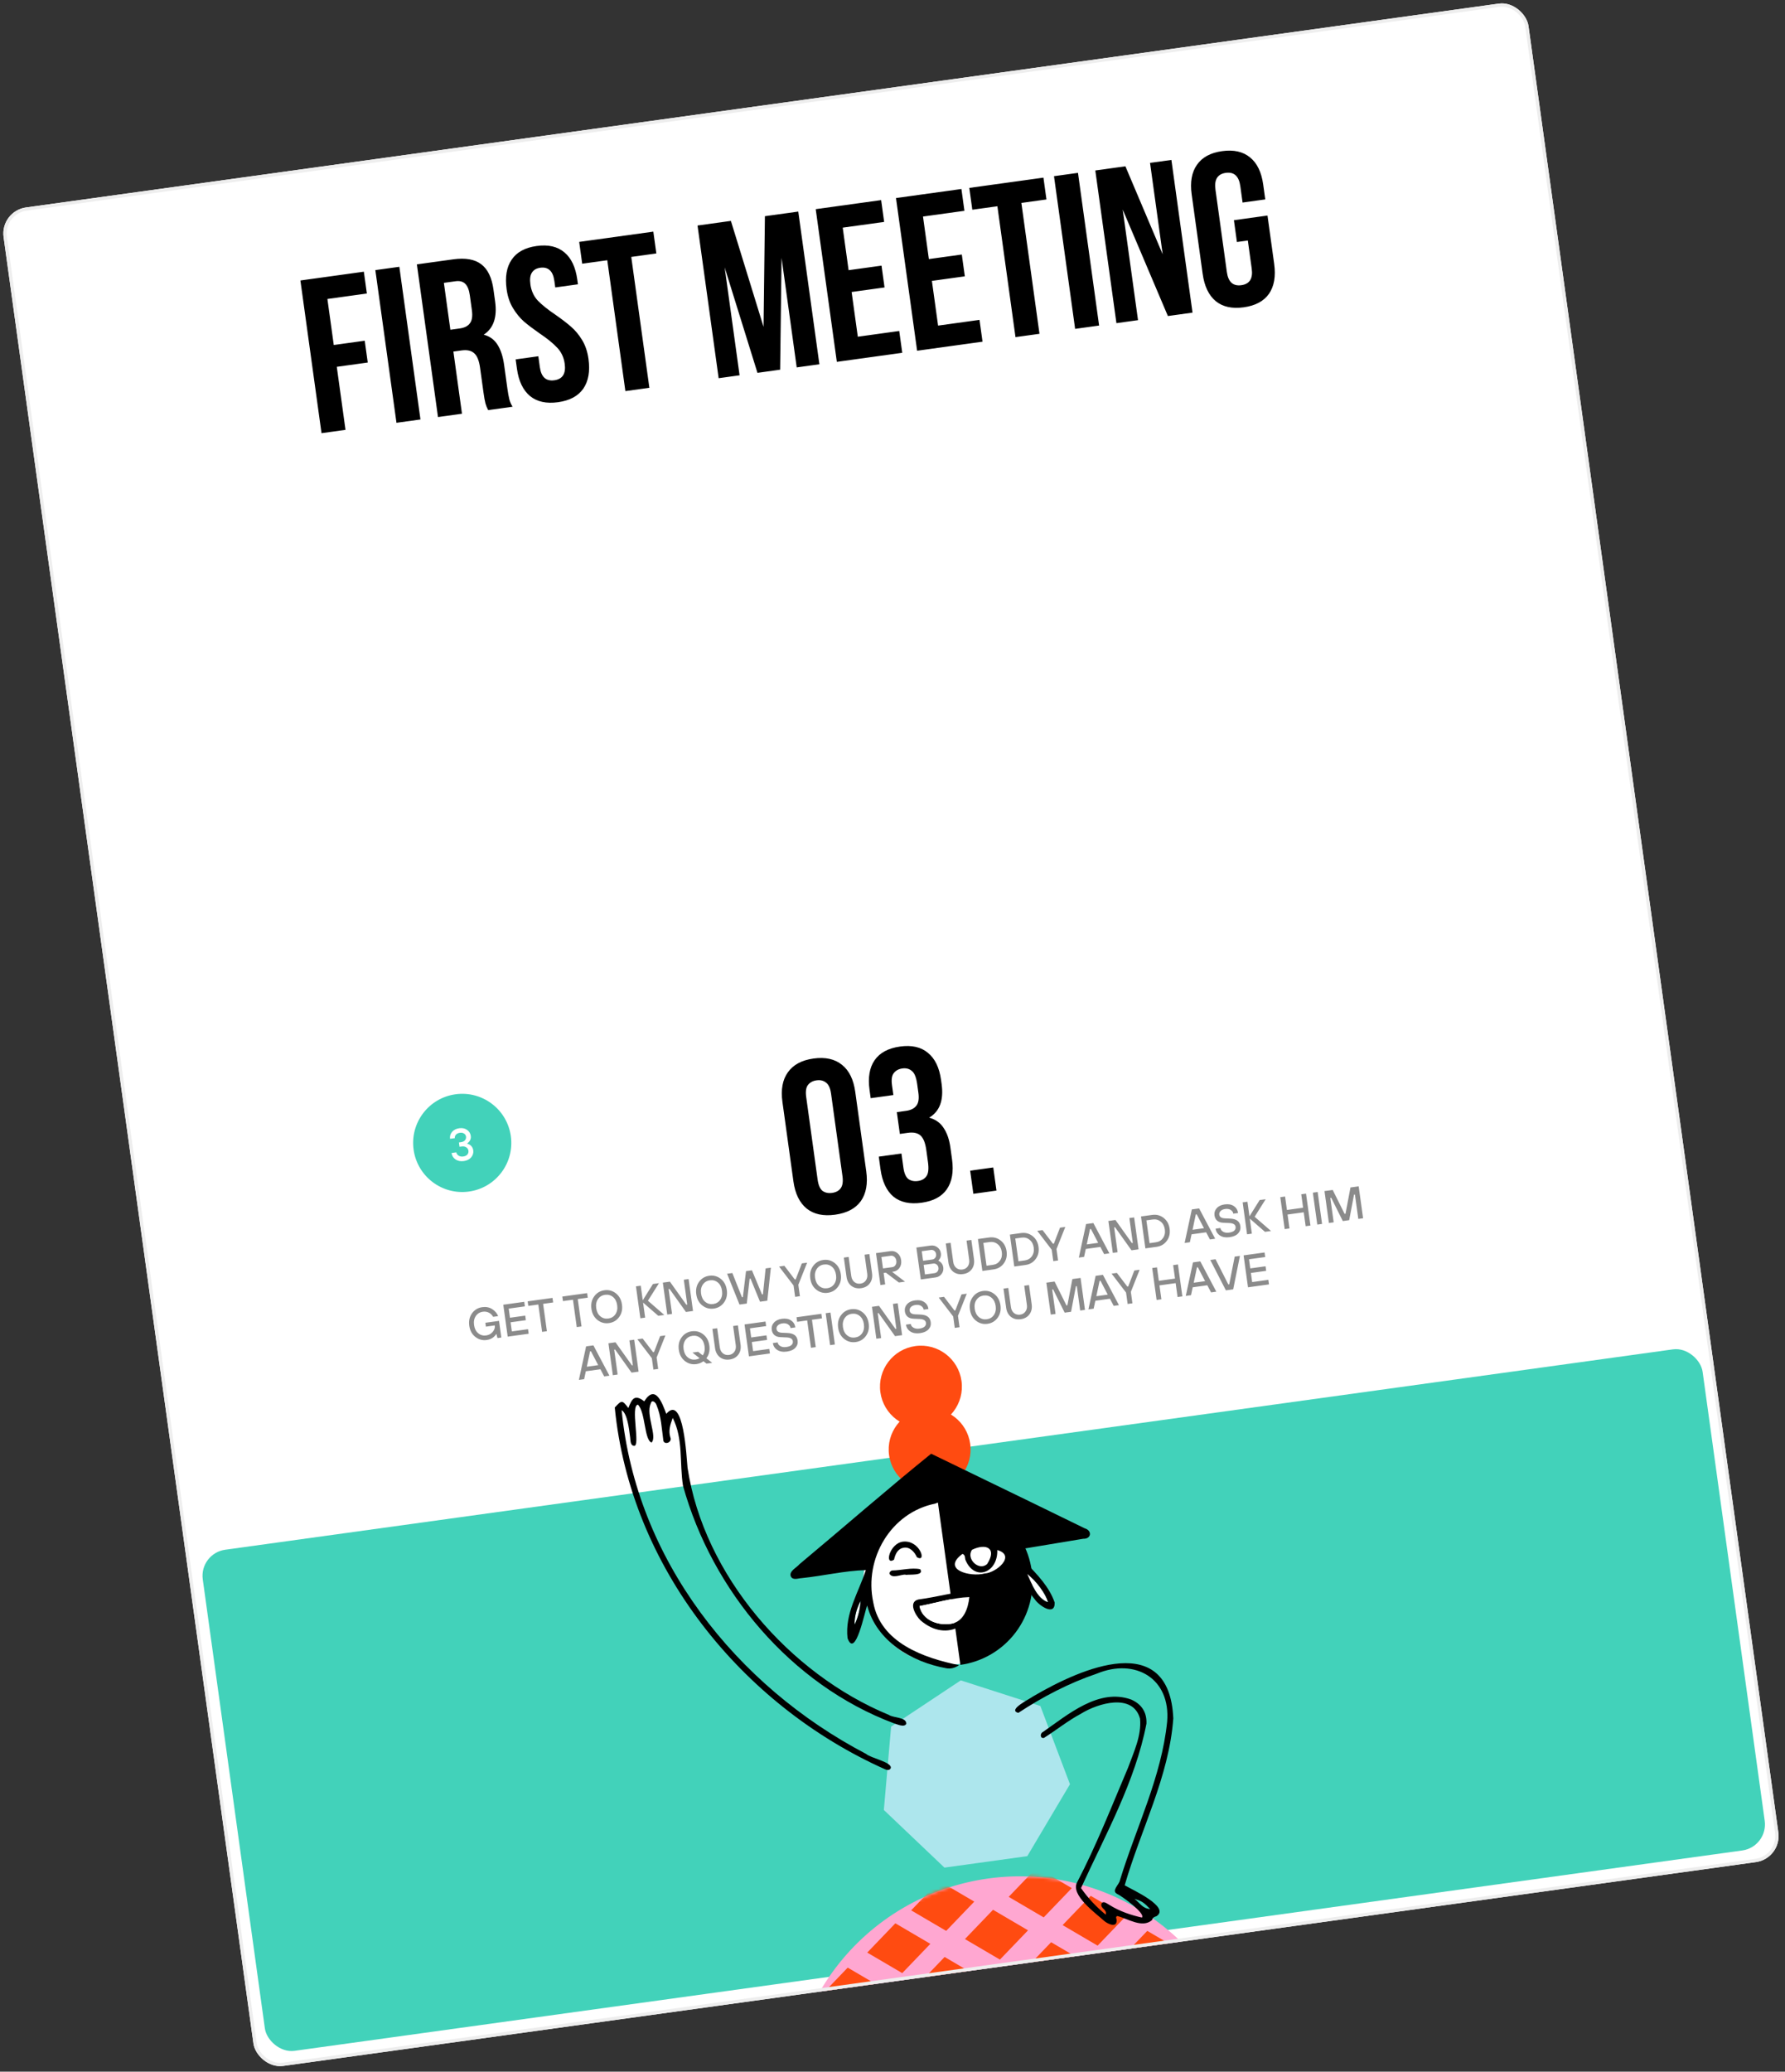 <svg width="543" height="630" viewBox="0 0 543 630" fill="none" xmlns="http://www.w3.org/2000/svg">
<rect x="0" y="0" width="543" height="630" fill="#333333" stroke="none"/>
<g clip-path="url(#clip0_479_1724)">
<rect y="64.18" width="468.294" height="570.55" rx="8" transform="rotate(-7.877 0 64.18)" fill="white"/>
<path d="M110.951 103.612L111.869 110.245L102.45 111.548L105.102 130.718L97.806 131.728L91.382 85.295L110.684 82.625L111.602 89.258L99.596 90.919L101.532 104.915L110.951 103.612ZM121.48 81.131L127.904 127.563L120.607 128.573L114.183 82.141L121.48 81.131ZM148.495 124.714C148.126 123.999 147.851 123.316 147.671 122.665C147.491 122.014 147.281 120.826 147.043 119.102L146.033 111.805C145.74 109.683 145.156 108.231 144.282 107.451C143.401 106.626 142.121 106.33 140.441 106.562L137.92 106.911L140.535 125.816L133.239 126.825L126.815 80.393L137.826 78.87C141.585 78.349 144.449 78.855 146.418 80.385C148.381 81.871 149.614 84.427 150.116 88.053L150.62 91.701C151.281 96.477 150.124 99.837 147.148 101.781C148.97 102.25 150.374 103.273 151.358 104.849C152.336 106.381 153.002 108.43 153.357 110.995L154.348 118.159C154.532 119.485 154.726 120.562 154.931 121.39C155.129 122.174 155.461 122.94 155.925 123.687L148.495 124.714ZM137.002 100.278L139.854 99.883C141.314 99.681 142.345 99.156 142.949 98.306C143.596 97.45 143.798 96.138 143.553 94.369L142.92 89.792C142.687 88.112 142.21 86.939 141.487 86.272C140.808 85.6 139.827 85.353 138.545 85.53L135.029 86.017L137.002 100.278ZM154.116 87.973C153.596 84.214 154.105 81.214 155.643 78.973C157.174 76.688 159.709 75.301 163.247 74.811C166.784 74.322 169.601 74.969 171.695 76.752C173.783 78.491 175.088 81.24 175.608 84.999L175.81 86.459L168.911 87.413L168.645 85.489C168.425 83.897 167.956 82.79 167.239 82.168C166.516 81.502 165.557 81.252 164.363 81.417C163.169 81.582 162.315 82.084 161.8 82.921C161.279 83.714 161.128 84.907 161.348 86.499C161.618 88.445 162.362 90.077 163.581 91.395C164.844 92.708 166.643 94.149 168.979 95.719C170.923 97.072 172.512 98.294 173.745 99.386C174.971 100.433 176.08 101.767 177.07 103.387C178.061 105.008 178.709 106.924 179.015 109.135C179.535 112.894 179.007 115.919 177.431 118.21C175.849 120.457 173.289 121.825 169.751 122.314C166.214 122.804 163.379 122.182 161.246 120.449C159.107 118.672 157.778 115.904 157.258 112.145L156.863 109.293L163.762 108.338L164.221 111.655C164.637 114.662 166.105 115.991 168.626 115.642C171.146 115.294 172.198 113.616 171.782 110.609C171.513 108.663 170.747 107.034 169.484 105.721C168.265 104.403 166.488 102.959 164.152 101.389C162.207 100.036 160.622 98.835 159.395 97.788C158.162 96.697 157.051 95.341 156.061 93.72C155.07 92.1 154.422 90.184 154.116 87.973ZM198.743 70.441L199.661 77.074L192.032 78.13L197.539 117.929L190.242 118.938L184.736 79.139L177.108 80.195L176.19 73.561L198.743 70.441ZM232.686 65.745L242.835 64.341L249.259 110.773L242.361 111.728L237.754 78.429L237.319 112.425L230.421 113.38L220.439 81.298L224.982 114.132L218.614 115.013L212.19 68.581L222.338 67.177L232.273 99.4L232.686 65.745ZM268.163 80.779L269.08 87.412L259.064 88.798L260.946 102.396L273.549 100.652L274.466 107.286L254.567 110.039L248.143 63.606L268.042 60.853L268.96 67.486L256.357 69.23L258.146 82.165L268.163 80.779ZM292.584 77.4L293.501 84.033L283.485 85.419L285.367 99.017L297.97 97.273L298.887 103.907L278.988 106.66L272.564 60.228L292.463 57.474L293.381 64.108L280.778 65.851L282.567 78.786L292.584 77.4ZM317.415 54.022L318.333 60.655L310.704 61.711L316.211 101.51L308.914 102.519L303.408 62.72L295.78 63.776L294.862 57.142L317.415 54.022ZM327.925 52.568L334.349 99L327.053 100.01L320.628 53.578L327.925 52.568ZM346.185 97.363L339.618 98.271L333.194 51.839L342.347 50.572L353.688 77.329L349.843 49.535L356.343 48.636L362.768 95.069L355.272 96.106L341.532 63.733L346.185 97.363ZM385.572 65.549L387.61 80.274C388.13 84.033 387.602 87.058 386.026 89.349C384.444 91.596 381.884 92.964 378.347 93.454C374.809 93.943 371.974 93.322 369.841 91.588C367.702 89.811 366.373 87.043 365.853 83.284L362.512 59.14C361.992 55.381 362.523 52.378 364.105 50.131C365.681 47.84 368.238 46.45 371.776 45.96C375.313 45.471 378.152 46.115 380.29 47.892C382.423 49.625 383.749 52.371 384.269 56.13L384.893 60.64L377.995 61.594L377.307 56.62C376.884 53.568 375.413 52.217 372.892 52.566C370.372 52.914 369.323 54.615 369.745 57.666L373.214 82.739C373.63 85.746 375.098 87.076 377.619 86.727C380.139 86.378 381.192 84.7 380.776 81.693L379.592 73.136L376.275 73.595L375.357 66.962L385.572 65.549Z" fill="black"/>
<path d="M248.718 358.704C248.95 360.384 249.447 361.532 250.208 362.148C251.008 362.714 251.982 362.917 253.132 362.758C254.282 362.599 255.142 362.141 255.714 361.386C256.324 360.581 256.512 359.338 256.28 357.658L252.811 332.584C252.578 330.904 252.062 329.781 251.263 329.215C250.502 328.6 249.546 328.371 248.396 328.53C247.247 328.689 246.367 329.172 245.757 329.977C245.186 330.732 245.016 331.95 245.249 333.63L248.718 358.704ZM238.017 335.104C237.496 331.345 238.05 328.339 239.676 326.086C241.296 323.789 243.897 322.393 247.479 321.897C251.061 321.402 253.943 322.039 256.126 323.81C258.303 325.537 259.651 328.28 260.171 332.039L263.512 356.184C264.032 359.943 263.482 362.971 261.862 365.268C260.236 367.521 257.632 368.895 254.05 369.391C250.468 369.886 247.588 369.271 245.412 367.544C243.229 365.773 241.877 363.008 241.357 359.249L238.017 335.104ZM279.012 329.703C278.725 327.624 278.178 326.28 277.373 325.671C276.605 325.011 275.647 324.76 274.497 324.919C273.347 325.078 272.468 325.56 271.858 326.366C271.286 327.121 271.117 328.339 271.349 330.019L271.762 333.004L264.864 333.959L264.515 331.438C263.995 327.679 264.504 324.679 266.042 322.439C267.617 320.147 270.196 318.754 273.778 318.258C277.36 317.763 280.198 318.407 282.293 320.19C284.426 321.923 285.752 324.669 286.272 328.428L286.437 329.622C287.122 334.575 285.86 337.994 282.651 339.88C284.619 340.419 286.094 341.477 287.079 343.053C288.101 344.579 288.777 346.536 289.108 348.924L289.613 352.573C290.133 356.331 289.605 359.356 288.029 361.648C286.491 363.888 283.931 365.257 280.349 365.752C276.767 366.248 273.91 365.629 271.778 363.896C269.683 362.113 268.376 359.342 267.856 355.583L267.323 351.736L274.222 350.781L274.818 355.093C275.051 356.773 275.548 357.921 276.309 358.537C277.108 359.102 278.083 359.306 279.233 359.146C280.382 358.987 281.24 358.508 281.805 357.709C282.415 356.903 282.576 355.461 282.289 353.383L281.784 349.735C281.484 347.568 280.897 346.094 280.023 345.314C279.149 344.534 277.871 344.26 276.191 344.492L273.737 344.832L272.819 338.198L275.671 337.804C277.042 337.614 278.055 337.114 278.708 336.302C279.406 335.484 279.627 334.147 279.37 332.29L279.012 329.703ZM302.153 355.029L303.126 362.06L296.095 363.033L295.122 356.002L302.153 355.029Z" fill="black"/>
<path d="M151.327 406.905L151.016 405.677L150.946 405.686C150.785 405.953 150.568 406.219 150.293 406.483C149.692 407.037 148.956 407.375 148.087 407.495C146.784 407.675 145.619 407.361 144.593 406.551C143.567 405.741 142.953 404.606 142.751 403.145C142.549 401.685 142.831 400.425 143.599 399.367C144.366 398.31 145.402 397.69 146.706 397.51C147.852 397.352 148.854 397.547 149.713 398.098C150.58 398.647 151.187 399.359 151.535 400.234L150.009 400.445C149.683 399.859 149.243 399.435 148.688 399.172C148.142 398.899 147.545 398.807 146.898 398.897C145.973 399.025 145.256 399.459 144.746 400.198C144.235 400.938 144.056 401.853 144.207 402.944C144.358 404.035 144.779 404.867 145.471 405.44C146.163 406.013 146.971 406.236 147.895 406.108C148.709 405.996 149.37 405.636 149.88 405.028C150.397 404.41 150.611 403.777 150.522 403.13L150.512 403.061L147.808 403.435L147.645 402.256L151.805 401.681L152.506 406.742L151.327 406.905ZM154.442 406.474L153.099 396.767L159.478 395.884L159.67 397.271L154.747 397.952L155.131 400.726L159.777 400.083L159.969 401.47L155.323 402.113L155.707 404.886L160.63 404.205L160.822 405.592L154.442 406.474ZM164.91 405.026L163.759 396.705L160.708 397.127L160.516 395.741L168.074 394.695L168.266 396.082L165.215 396.504L166.367 404.825L164.91 405.026ZM175.447 403.568L174.296 395.248L171.245 395.67L171.053 394.283L178.611 393.237L178.803 394.624L175.752 395.046L176.903 403.367L175.447 403.568ZM188.356 400.496C187.588 401.554 186.552 402.173 185.249 402.353C183.945 402.534 182.78 402.219 181.754 401.409C180.728 400.6 180.114 399.465 179.912 398.004C179.71 396.543 179.993 395.284 180.761 394.226C181.528 393.168 182.564 392.549 183.867 392.369C185.171 392.188 186.336 392.503 187.362 393.313C188.388 394.122 189.002 395.257 189.204 396.718C189.406 398.179 189.123 399.438 188.356 400.496ZM186.484 394.423C185.792 393.85 184.984 393.627 184.059 393.755C183.135 393.883 182.417 394.317 181.907 395.057C181.397 395.796 181.217 396.711 181.368 397.802C181.519 398.893 181.941 399.725 182.632 400.299C183.324 400.872 184.132 401.095 185.057 400.967C185.981 400.839 186.699 400.405 187.209 399.665C187.719 398.926 187.899 398.011 187.748 396.92C187.597 395.829 187.175 394.997 186.484 394.423ZM194.8 400.891L193.457 391.183L194.913 390.982L195.527 395.419L198.63 390.467L200.46 390.214L197.1 395.555L202.081 399.883L200.25 400.137L195.623 396.113L196.256 400.689L194.8 400.891ZM202.98 399.759L201.637 390.051L203.786 389.754L208.784 396.765L209.062 396.727L208.016 389.169L209.472 388.967L210.815 398.675L208.666 398.972L203.668 391.961L203.39 391.999L204.436 399.557L202.98 399.759ZM220.249 396.083C219.481 397.141 218.446 397.76 217.142 397.941C215.839 398.121 214.674 397.806 213.648 396.997C212.622 396.187 212.008 395.052 211.806 393.591C211.604 392.13 211.886 390.871 212.654 389.813C213.422 388.755 214.457 388.136 215.761 387.956C217.064 387.776 218.229 388.09 219.255 388.9C220.281 389.71 220.895 390.845 221.097 392.306C221.299 393.766 221.017 395.026 220.249 396.083ZM218.377 390.011C217.685 389.437 216.877 389.215 215.953 389.343C215.028 389.471 214.311 389.904 213.801 390.644C213.291 391.383 213.111 392.299 213.262 393.39C213.413 394.481 213.834 395.313 214.526 395.886C215.218 396.459 216.026 396.682 216.95 396.554C217.875 396.426 218.592 395.992 219.102 395.253C219.612 394.513 219.792 393.598 219.641 392.507C219.49 391.416 219.069 390.584 218.377 390.011ZM224.955 396.718L221.185 387.347L222.78 387.126L225.707 394.494L225.985 394.456L226.94 386.55L228.743 386.301L231.809 393.65L232.087 393.612L232.904 385.725L234.498 385.505L233.415 395.548L231.196 395.855L228.316 388.833L228.039 388.872L227.174 396.411L224.955 396.718ZM241.878 394.377L241.398 390.91L236.998 385.159L238.607 384.936L241.782 389.09L242.06 389.052L243.918 384.201L245.527 383.979L242.854 390.709L243.334 394.176L241.878 394.377ZM254.932 391.285C254.165 392.343 253.129 392.962 251.825 393.142C250.522 393.322 249.357 393.008 248.331 392.198C247.305 391.388 246.691 390.253 246.489 388.792C246.287 387.332 246.57 386.072 247.337 385.015C248.105 383.957 249.14 383.338 250.444 383.157C251.748 382.977 252.912 383.292 253.938 384.101C254.964 384.911 255.578 386.046 255.78 387.507C255.983 388.968 255.7 390.227 254.932 391.285ZM253.06 385.212C252.369 384.639 251.56 384.416 250.636 384.544C249.711 384.672 248.994 385.106 248.484 385.845C247.974 386.585 247.794 387.5 247.945 388.591C248.096 389.682 248.517 390.514 249.209 391.087C249.901 391.661 250.709 391.883 251.634 391.755C252.558 391.627 253.275 391.194 253.786 390.454C254.296 389.715 254.475 388.799 254.324 387.708C254.173 386.617 253.752 385.785 253.06 385.212ZM257.506 388.257L256.7 382.433L258.157 382.231L258.962 388.056C259.071 388.842 259.386 389.448 259.907 389.876C260.436 390.293 261.051 390.452 261.754 390.355C262.457 390.258 263.001 389.938 263.388 389.394C263.782 388.84 263.925 388.17 263.816 387.384L263.01 381.56L264.467 381.358L265.272 387.183C265.44 388.394 265.214 389.419 264.596 390.259C263.985 391.088 263.101 391.582 261.946 391.742C260.79 391.902 259.801 391.666 258.979 391.036C258.165 390.395 257.674 389.469 257.506 388.257ZM267.823 390.787L266.48 381.08L270.848 380.475C271.662 380.363 272.377 380.561 272.994 381.069C273.619 381.567 273.995 382.278 274.123 383.202C274.251 384.127 274.083 384.918 273.618 385.576C273.161 386.223 272.525 386.603 271.712 386.716L271.365 386.764L275.312 389.751L273.44 390.01L269.493 387.023L268.8 387.119L269.279 390.586L267.823 390.787ZM268.608 385.732L271.451 385.339C271.848 385.284 272.168 385.075 272.41 384.711C272.652 384.348 272.737 383.912 272.667 383.404C272.597 382.895 272.396 382.499 272.064 382.215C271.733 381.931 271.369 381.817 270.971 381.872L268.128 382.265L268.608 385.732ZM280.107 389.088L278.763 379.38L283.062 378.786C283.858 378.676 284.555 378.848 285.155 379.302C285.754 379.746 286.105 380.348 286.21 381.106C286.295 381.716 286.192 382.268 285.902 382.76C285.788 382.955 285.64 383.145 285.458 383.33L285.468 383.4C285.707 383.498 285.925 383.638 286.119 383.818C286.582 384.235 286.857 384.757 286.944 385.386C287.05 386.153 286.875 386.832 286.42 387.423C285.974 388.012 285.362 388.361 284.586 388.468L280.107 389.088ZM280.805 383.409L283.578 383.025C283.967 382.971 284.276 382.787 284.505 382.473C284.735 382.158 284.821 381.793 284.764 381.377C284.706 380.961 284.524 380.633 284.218 380.392C283.911 380.152 283.564 380.059 283.175 380.113L280.402 380.496L280.805 383.409ZM281.38 387.569L284.293 387.166C284.681 387.112 284.99 386.928 285.22 386.614C285.449 386.299 285.536 385.934 285.478 385.518C285.42 385.102 285.238 384.774 284.932 384.534C284.625 384.293 284.278 384.2 283.89 384.254L280.977 384.657L281.38 387.569ZM288.52 383.967L287.714 378.142L289.17 377.941L289.976 383.765C290.084 384.551 290.399 385.158 290.92 385.585C291.449 386.002 292.064 386.161 292.767 386.064C293.47 385.967 294.014 385.647 294.401 385.103C294.795 384.549 294.938 383.879 294.829 383.094L294.024 377.269L295.48 377.068L296.286 382.892C296.453 384.103 296.227 385.128 295.609 385.968C294.998 386.797 294.115 387.291 292.959 387.451C291.803 387.611 290.814 387.376 289.992 386.745C289.178 386.104 288.687 385.178 288.52 383.967ZM300.101 384.908L302.042 384.64C302.957 384.513 303.671 384.089 304.184 383.368C304.705 382.636 304.894 381.758 304.752 380.731C304.61 379.705 304.19 378.915 303.491 378.362C302.801 377.798 301.998 377.579 301.083 377.706L299.141 377.974L300.101 384.908ZM298.836 386.497L297.493 376.789L300.891 376.319C302.213 376.136 303.381 376.441 304.395 377.233C305.409 378.026 306.014 379.125 306.208 380.53C306.403 381.935 306.119 383.157 305.358 384.195C304.598 385.233 303.556 385.844 302.234 386.026L298.836 386.497ZM309.811 383.565L311.752 383.296C312.668 383.17 313.382 382.746 313.894 382.025C314.415 381.293 314.604 380.414 314.462 379.388C314.32 378.362 313.9 377.572 313.202 377.018C312.511 376.454 311.708 376.236 310.793 376.362L308.851 376.631L309.811 383.565ZM308.547 385.153L307.203 375.446L310.601 374.975C311.923 374.793 313.091 375.097 314.105 375.89C315.12 376.682 315.724 377.781 315.918 379.186C316.113 380.592 315.83 381.813 315.069 382.851C314.308 383.89 313.266 384.5 311.944 384.683L308.547 385.153ZM320.413 383.511L319.933 380.044L315.533 374.293L317.142 374.07L320.317 378.224L320.595 378.186L322.453 373.336L324.062 373.113L321.389 379.843L321.869 383.31L320.413 383.511ZM328.186 382.436L330.38 372.239L332.599 371.932L337.478 381.15L335.883 381.371L334.734 379.198L330.297 379.812L329.781 382.215L328.186 382.436ZM330.6 378.427L334.067 377.947L331.858 373.73L331.581 373.769L330.6 378.427ZM338.517 381.006L337.174 371.299L339.323 371.002L344.321 378.013L344.599 377.974L343.553 370.416L345.009 370.215L346.352 379.922L344.203 380.22L339.205 373.209L338.927 373.247L339.973 380.805L338.517 381.006ZM349.695 378.047L351.636 377.778C352.551 377.651 353.265 377.227 353.778 376.506C354.299 375.775 354.488 374.896 354.346 373.87C354.204 372.843 353.784 372.054 353.085 371.5C352.395 370.936 351.592 370.717 350.677 370.844L348.735 371.113L349.695 378.047ZM348.43 379.635L347.087 369.927L350.485 369.457C351.807 369.274 352.975 369.579 353.989 370.372C355.003 371.164 355.608 372.263 355.802 373.668C355.997 375.074 355.713 376.295 354.952 377.333C354.192 378.371 353.15 378.982 351.828 379.165L348.43 379.635ZM360.364 377.984L362.557 367.787L364.776 367.48L369.656 376.698L368.061 376.919L366.912 374.746L362.475 375.36L361.959 377.763L360.364 377.984ZM362.778 373.975L366.245 373.495L364.036 369.278L363.758 369.317L362.778 373.975ZM369.797 373.64L371.253 373.439C371.318 373.91 371.592 374.287 372.074 374.569C372.565 374.849 373.157 374.942 373.85 374.846C374.608 374.741 375.15 374.534 375.475 374.225C375.798 373.907 375.929 373.526 375.868 373.083C375.769 372.371 375.151 371.985 374.012 371.926L372.092 371.838C371.314 371.805 370.701 371.593 370.251 371.203C369.811 370.811 369.543 370.274 369.448 369.59C369.336 368.776 369.557 368.058 370.111 367.434C370.665 366.802 371.468 366.413 372.522 366.267C373.687 366.106 374.629 366.277 375.349 366.78C376.077 367.273 376.503 367.973 376.629 368.879L375.173 369.08C375.107 368.609 374.848 368.23 374.394 367.944C373.94 367.658 373.38 367.562 372.714 367.654C372.085 367.741 371.611 367.952 371.29 368.289C370.977 368.615 370.848 368.981 370.905 369.388C370.999 370.072 371.545 370.444 372.543 370.504L374.107 370.57C375.111 370.61 375.87 370.816 376.383 371.188C376.904 371.55 377.218 372.114 377.324 372.881C377.439 373.713 377.215 374.442 376.651 375.066C376.086 375.681 375.216 376.07 374.042 376.233C372.868 376.395 371.898 376.228 371.132 375.731C370.366 375.234 369.921 374.537 369.797 373.64ZM379.362 375.355L378.019 365.648L379.475 365.446L380.089 369.884L383.192 364.932L385.022 364.679L381.663 370.02L386.643 374.348L384.812 374.601L380.185 370.577L380.818 375.154L379.362 375.355ZM390.806 373.772L389.463 364.064L390.919 363.863L391.485 367.954L396.408 367.273L395.842 363.182L397.298 362.98L398.641 372.688L397.185 372.889L396.6 368.66L391.677 369.341L392.262 373.57L390.806 373.772ZM400.719 372.4L399.376 362.693L400.832 362.491L402.175 372.199L400.719 372.4ZM404.254 371.911L402.911 362.204L405.407 361.858L409.028 369.131L409.305 369.092L410.816 361.11L413.312 360.765L414.655 370.472L413.199 370.674L412.172 363.254L411.895 363.293L410.425 371.057L408.484 371.326L404.961 364.252L404.684 364.29L405.71 371.71L404.254 371.911ZM176.099 419.63L178.292 409.434L180.511 409.127L185.39 418.345L183.796 418.566L182.647 416.393L178.209 417.006L177.694 419.41L176.099 419.63ZM178.512 415.622L181.979 415.142L179.77 410.925L179.493 410.964L178.512 415.622ZM186.429 418.201L185.086 408.494L187.236 408.196L192.234 415.207L192.511 415.169L191.466 407.611L192.922 407.41L194.265 417.117L192.115 417.415L187.117 410.403L186.84 410.442L187.886 418L186.429 418.201ZM198.77 416.494L198.29 413.027L193.89 407.276L195.499 407.053L198.674 411.207L198.952 411.169L200.81 406.318L202.419 406.096L199.746 412.825L200.226 416.292L198.77 416.494ZM214.922 414.683L213.986 413.95C213.355 414.424 212.637 414.717 211.832 414.828C210.529 415.008 209.364 414.694 208.338 413.884C207.312 413.074 206.698 411.939 206.496 410.478C206.294 409.017 206.576 407.758 207.344 406.7C208.112 405.642 209.147 405.023 210.451 404.843C211.754 404.663 212.919 404.977 213.945 405.787C214.971 406.597 215.585 407.732 215.787 409.193C215.995 410.69 215.692 411.976 214.879 413.049L216.655 414.443L214.922 414.683ZM212.828 413.036L210.64 411.318L212.374 411.078L213.768 412.171C214.298 411.439 214.486 410.513 214.331 409.394C214.18 408.303 213.759 407.471 213.067 406.898C212.375 406.325 211.567 406.102 210.643 406.23C209.718 406.358 209.001 406.791 208.491 407.531C207.981 408.271 207.801 409.186 207.952 410.277C208.103 411.368 208.524 412.2 209.216 412.773C209.908 413.346 210.716 413.569 211.64 413.441C212.056 413.384 212.452 413.249 212.828 413.036ZM217.513 409.943L216.707 404.119L218.163 403.917L218.969 409.742C219.078 410.528 219.393 411.134 219.914 411.561C220.442 411.978 221.058 412.138 221.761 412.041C222.463 411.944 223.008 411.623 223.394 411.08C223.789 410.526 223.932 409.856 223.823 409.07L223.017 403.246L224.473 403.044L225.279 408.869C225.447 410.08 225.221 411.105 224.602 411.944C223.991 412.773 223.108 413.268 221.953 413.428C220.797 413.588 219.808 413.352 218.986 412.722C218.172 412.08 217.681 411.154 217.513 409.943ZM227.83 412.473L226.487 402.766L232.866 401.883L233.058 403.27L228.135 403.951L228.519 406.725L233.164 406.082L233.356 407.469L228.71 408.111L229.094 410.885L234.017 410.204L234.209 411.591L227.83 412.473ZM235.112 408.427L236.568 408.225C236.633 408.697 236.907 409.074 237.389 409.356C237.88 409.636 238.472 409.729 239.165 409.633C239.924 409.528 240.465 409.321 240.79 409.012C241.113 408.694 241.244 408.313 241.183 407.87C241.084 407.158 240.466 406.772 239.327 406.713L237.407 406.625C236.629 406.592 236.016 406.38 235.566 405.99C235.126 405.598 234.858 405.061 234.764 404.376C234.651 403.563 234.872 402.845 235.426 402.221C235.98 401.589 236.783 401.2 237.837 401.054C239.002 400.893 239.944 401.064 240.664 401.567C241.392 402.06 241.819 402.76 241.944 403.666L240.488 403.867C240.423 403.396 240.163 403.017 239.709 402.731C239.255 402.445 238.695 402.349 238.029 402.441C237.4 402.528 236.926 402.739 236.605 403.076C236.292 403.402 236.163 403.768 236.22 404.175C236.314 404.859 236.86 405.231 237.858 405.291L239.422 405.357C240.426 405.397 241.185 405.603 241.698 405.975C242.219 406.337 242.533 406.901 242.639 407.668C242.754 408.5 242.53 409.229 241.966 409.853C241.401 410.468 240.531 410.857 239.357 411.02C238.183 411.182 237.213 411.015 236.447 410.518C235.681 410.021 235.236 409.324 235.112 408.427ZM246.695 409.863L245.543 401.542L242.492 401.964L242.301 400.578L249.859 399.532L250.05 400.919L247 401.341L248.151 409.662L246.695 409.863ZM252.519 409.057L251.176 399.35L252.632 399.148L253.975 408.856L252.519 409.057ZM263.409 406.264C262.641 407.322 261.606 407.941 260.302 408.122C258.999 408.302 257.834 407.987 256.808 407.178C255.782 406.368 255.168 405.233 254.966 403.772C254.764 402.311 255.046 401.052 255.814 399.994C256.582 398.936 257.617 398.317 258.921 398.137C260.224 397.956 261.389 398.271 262.415 399.081C263.441 399.891 264.055 401.026 264.257 402.487C264.459 403.947 264.177 405.207 263.409 406.264ZM261.537 400.192C260.845 399.618 260.037 399.396 259.113 399.524C258.188 399.652 257.471 400.085 256.961 400.825C256.45 401.564 256.271 402.48 256.422 403.571C256.573 404.662 256.994 405.494 257.686 406.067C258.378 406.64 259.186 406.863 260.11 406.735C261.035 406.607 261.752 406.173 262.262 405.434C262.772 404.694 262.952 403.779 262.801 402.688C262.65 401.597 262.229 400.765 261.537 400.192ZM266.59 407.11L265.247 397.403L267.396 397.106L272.394 404.117L272.671 404.078L271.626 396.52L273.082 396.319L274.425 406.026L272.275 406.324L267.277 399.313L267 399.351L268.046 406.909L266.59 407.11ZM275.605 402.824L277.061 402.623C277.126 403.094 277.4 403.471 277.882 403.753C278.373 404.034 278.965 404.126 279.659 404.03C280.417 403.925 280.958 403.719 281.283 403.41C281.606 403.092 281.737 402.711 281.676 402.267C281.578 401.555 280.959 401.17 279.82 401.111L277.9 401.023C277.123 400.989 276.509 400.777 276.059 400.387C275.619 399.996 275.351 399.458 275.257 398.774C275.144 397.96 275.365 397.242 275.92 396.619C276.473 395.986 277.276 395.597 278.33 395.451C279.495 395.29 280.438 395.461 281.157 395.965C281.885 396.458 282.312 397.157 282.437 398.063L280.981 398.265C280.916 397.793 280.656 397.415 280.202 397.129C279.748 396.843 279.188 396.746 278.522 396.838C277.894 396.925 277.419 397.137 277.098 397.473C276.785 397.799 276.657 398.166 276.713 398.573C276.807 399.257 277.354 399.629 278.351 399.688L279.915 399.755C280.919 399.795 281.678 400.001 282.191 400.373C282.712 400.734 283.026 401.298 283.132 402.066C283.247 402.898 283.023 403.626 282.459 404.251C281.894 404.866 281.025 405.255 279.851 405.417C278.676 405.58 277.706 405.412 276.94 404.915C276.174 404.418 275.729 403.721 275.605 402.824ZM290.441 403.81L289.962 400.343L285.562 394.592L287.171 394.37L290.346 398.524L290.623 398.485L292.482 393.635L294.091 393.412L291.418 400.142L291.897 403.609L290.441 403.81ZM303.496 400.718C302.728 401.776 301.693 402.395 300.389 402.575C299.085 402.756 297.921 402.441 296.895 401.631C295.869 400.822 295.255 399.687 295.053 398.226C294.85 396.765 295.133 395.506 295.901 394.448C296.668 393.39 297.704 392.771 299.008 392.591C300.311 392.41 301.476 392.725 302.502 393.535C303.528 394.344 304.142 395.479 304.344 396.94C304.546 398.401 304.263 399.66 303.496 400.718ZM301.624 394.645C300.932 394.072 300.124 393.849 299.199 393.977C298.275 394.105 297.558 394.539 297.047 395.279C296.537 396.018 296.358 396.933 296.509 398.024C296.66 399.115 297.081 399.947 297.773 400.521C298.465 401.094 299.273 401.317 300.197 401.189C301.122 401.061 301.839 400.627 302.349 399.887C302.859 399.148 303.039 398.233 302.888 397.142C302.737 396.051 302.316 395.219 301.624 394.645ZM306.07 397.691L305.264 391.866L306.72 391.665L307.526 397.489C307.635 398.275 307.95 398.882 308.47 399.309C308.999 399.726 309.615 399.886 310.318 399.788C311.02 399.691 311.565 399.371 311.951 398.827C312.346 398.274 312.489 397.604 312.38 396.818L311.574 390.993L313.03 390.792L313.836 396.616C314.004 397.827 313.778 398.853 313.159 399.692C312.548 400.521 311.665 401.015 310.509 401.175C309.354 401.335 308.365 401.1 307.543 400.469C306.728 399.828 306.238 398.902 306.07 397.691ZM319.651 399.769L318.307 390.062L320.804 389.716L324.425 396.989L324.702 396.95L326.212 388.968L328.708 388.623L330.052 398.33L328.595 398.532L327.569 391.112L327.292 391.151L325.822 398.915L323.88 399.184L320.358 392.11L320.08 392.148L321.107 399.568L319.651 399.769ZM331.097 398.185L333.29 387.989L335.509 387.682L340.389 396.9L338.794 397.121L337.645 394.947L333.207 395.561L332.692 397.965L331.097 398.185ZM333.51 394.177L336.977 393.697L334.769 389.48L334.491 389.518L333.51 394.177ZM343.028 396.535L342.549 393.068L338.149 387.316L339.758 387.094L342.933 391.248L343.21 391.209L345.069 386.359L346.678 386.136L344.005 392.866L344.484 396.333L343.028 396.535ZM351.842 395.315L350.499 385.608L351.955 385.406L352.521 389.497L357.444 388.816L356.878 384.725L358.334 384.524L359.677 394.231L358.221 394.433L357.636 390.203L352.713 390.884L353.298 395.114L351.842 395.315ZM360.715 394.088L362.908 383.891L365.127 383.584L370.007 392.802L368.412 393.023L367.263 390.85L362.826 391.464L362.31 393.867L360.715 394.088ZM363.129 390.079L366.596 389.599L364.387 385.382L364.109 385.421L363.129 390.079ZM372.917 392.399L368.177 383.162L369.771 382.941L373.658 390.601L373.935 390.562L375.596 382.135L377.191 381.915L375.136 392.092L372.917 392.399ZM379.645 391.468L378.302 381.761L384.682 380.878L384.873 382.265L379.95 382.946L380.334 385.72L384.98 385.077L385.172 386.464L380.526 387.107L380.91 389.88L385.833 389.199L386.025 390.586L379.645 391.468Z" fill="#8B8B8B"/>
<rect x="60.587" y="472.37" width="460.602" height="153.836" rx="8" transform="rotate(-7.877 60.587 472.37)" fill="#03C3A3" fill-opacity="0.75"/>
<circle cx="288.091" cy="480.646" r="25.432" transform="rotate(-7.877 288.091 480.646)" fill="#FFA7D1"/>
<path d="M291.192 477.56C291.393 476.789 291.744 476.065 292.225 475.43C292.706 474.795 293.307 474.26 293.995 473.858C294.682 473.455 295.442 473.191 296.231 473.082C297.02 472.973 297.823 473.02 298.594 473.221C299.364 473.422 300.088 473.773 300.723 474.254C301.359 474.735 301.893 475.336 302.296 476.023" stroke="#ADE6ED" stroke-width="2.333"/>
<path d="M269.935 480.501C270.136 479.73 270.487 479.006 270.967 478.371C271.448 477.736 272.049 477.202 272.737 476.799C273.424 476.396 274.184 476.133 274.973 476.023C275.762 475.914 276.565 475.962 277.336 476.163C278.107 476.364 278.83 476.715 279.466 477.196C280.101 477.676 280.635 478.277 281.038 478.965" stroke="#ADE6ED" stroke-width="2.333"/>
<path d="M286.335 473.05L284.291 480.913C283.874 482.522 285.223 484.039 286.869 483.811L293.583 482.882" stroke="#ADE6ED" stroke-width="2.333"/>
<path d="M278.213 489.954C277.823 490.008 277.425 489.97 277.054 489.842C276.682 489.715 276.346 489.502 276.075 489.222C275.804 488.941 275.604 488.601 275.493 488.229C275.381 487.857 275.362 487.463 275.435 487.082C275.508 486.7 275.672 486.34 275.914 486.032C276.155 485.724 276.468 485.477 276.825 485.311C277.182 485.145 277.573 485.065 277.967 485.078C278.361 485.09 278.745 485.195 279.089 485.383" stroke="#ADE6ED" stroke-width="2.333"/>
<path d="M278.212 489.954C277.822 490.008 277.45 490.153 277.126 490.376C276.803 490.6 276.538 490.896 276.353 491.239C276.168 491.583 276.068 491.965 276.062 492.353C276.056 492.742 276.144 493.125 276.318 493.473C276.492 493.821 276.748 494.122 277.064 494.353C277.38 494.584 277.748 494.737 278.136 494.799C278.525 494.862 278.923 494.833 279.299 494.714C279.675 494.595 280.017 494.39 280.297 494.116" stroke="#ADE6ED" stroke-width="2.333"/>
<path d="M292.264 511.003L316.479 518.795L325.485 542.585L312.5 564.459L287.303 567.945L268.867 550.418L271.075 525.077L292.264 511.003Z" fill="#ADE6ED"/>
<path d="M240.555 650.587C237.998 632.104 242.887 613.363 254.148 598.485C265.409 583.608 282.119 573.813 300.602 571.256C319.084 568.699 337.826 573.589 352.703 584.85C367.581 596.111 377.376 612.821 379.933 631.303L310.244 640.945L240.555 650.587Z" fill="#FFA7D1"/>
<mask id="mask0_479_1724" style="mask-type:alpha" maskUnits="userSpaceOnUse" x="239" y="570" width="141" height="81">
<path d="M240.555 650.587C237.998 632.104 242.887 613.363 254.148 598.485C265.409 583.608 282.119 573.813 300.602 571.256C319.084 568.699 337.826 573.589 352.703 584.85C367.581 596.111 377.376 612.821 379.933 631.303L310.244 640.945L240.555 650.587Z" fill="#F5B539"/>
</mask>
<g mask="url(#mask0_479_1724)">
<path d="M270.83 558.103L281.477 564.349L272.926 573.252L262.279 567.005L270.83 558.103Z" fill="#FF4B11"/>
<path d="M243.645 613.708L254.291 619.954L245.74 628.857L235.094 622.61L243.645 613.708Z" fill="#FF4B11"/>
<path d="M274.682 608.453L285.328 614.699L276.778 623.602L266.131 617.355L274.682 608.453Z" fill="#FF4B11"/>
<path d="M305.46 604.722L316.107 610.968L307.556 619.87L296.909 613.624L305.46 604.722Z" fill="#FF4B11"/>
<path d="M335.68 601.236L346.326 607.483L337.776 616.385L327.129 610.139L335.68 601.236Z" fill="#FF4B11"/>
<path d="M365.797 597.069L376.444 603.315L367.893 612.217L357.247 605.971L365.797 597.069Z" fill="#FF4B11"/>
<path d="M272.365 584.88L283.011 591.127L274.461 600.029L263.814 593.783L272.365 584.88Z" fill="#FF4B11"/>
<path d="M302.082 580.769L312.729 587.015L304.178 595.917L293.531 589.671L302.082 580.769Z" fill="#FF4B11"/>
<path d="M331.797 576.524L342.444 582.77L333.893 591.672L323.246 585.426L331.797 576.524Z" fill="#FF4B11"/>
<path d="M377.985 560.231L388.632 566.477L380.081 575.379L369.435 569.133L377.985 560.231Z" fill="#FF4B11"/>
<path d="M261.908 626.34L272.554 632.586L264.004 641.488L253.357 635.242L261.908 626.34Z" fill="#FF4B11"/>
<path d="M291.355 622.26L302.001 628.506L293.451 637.408L282.804 631.162L291.355 622.26Z" fill="#FF4B11"/>
<path d="M321.299 618.595L331.946 624.841L323.395 633.744L312.748 627.498L321.299 618.595Z" fill="#FF4B11"/>
<path d="M350.961 614.491L361.608 620.737L353.057 629.639L342.411 623.393L350.961 614.491Z" fill="#FF4B11"/>
<path d="M380.702 610.519L391.348 616.765L382.798 625.668L372.151 619.421L380.702 610.519Z" fill="#FF4B11"/>
<path d="M257.876 598.356L268.523 604.603L259.972 613.505L249.325 607.259L257.876 598.356Z" fill="#FF4B11"/>
<path d="M287.355 595.115L298.001 601.361L289.451 610.263L278.804 604.017L287.355 595.115Z" fill="#FF4B11"/>
<path d="M319.749 590.633L330.395 596.879L321.844 605.781L311.198 599.535L319.749 590.633Z" fill="#FF4B11"/>
<path d="M349.004 587.182L359.651 593.428L351.1 602.33L340.454 596.084L349.004 587.182Z" fill="#FF4B11"/>
<path d="M239.605 574.596L250.252 580.842L241.701 589.745L231.054 583.498L239.605 574.596Z" fill="#FF4B11"/>
<path d="M285.73 572.038L296.377 578.284L287.826 587.187L277.18 580.94L285.73 572.038Z" fill="#FF4B11"/>
<path d="M315.395 567.934L326.041 574.18L317.49 583.082L306.844 576.836L315.395 567.934Z" fill="#FF4B11"/>
<path d="M346.439 555.513L357.086 561.759L348.535 570.661L337.889 564.415L346.439 555.513Z" fill="#FF4B11"/>
</g>
<path d="M204.642 431.191C203.832 433.374 203.317 435.119 203.905 437.067C204.578 438.57 202.308 439.49 201.81 438.2C201.284 434.493 201.174 430.7 199.681 427.194C199.327 426.249 198.194 425.571 197.947 426.85C196.377 430.26 200.06 436.915 198.186 438.688C195.946 437.817 196.37 429.454 194.056 427.156C191.688 427.434 194.901 439.954 192.881 439.682C191.557 439.569 191.848 437.618 191.628 436.654C191.364 434.583 190.834 429.827 189.105 428.831C193.478 474.145 223.805 512.635 263.486 533.377C264.91 534.671 271.444 535.874 270.966 537.691C270.662 538.395 269.86 538.332 269.266 538.054C225.409 518.465 191.752 476.459 187.012 428.03C189.149 425.719 189.268 425.725 191.149 428.183C192.191 425.435 193.049 423.861 195.976 426.142C199.373 420.747 201.464 426.706 202.685 429.962C208.021 423.691 208.847 443.529 209.154 446.342C214.095 479.059 240.154 509.005 270.404 521.511C271.854 522.469 275.707 522.146 275.702 524.185C275.131 525.427 272.926 524.35 271.871 524.04C240.607 512.312 216.615 483.699 207.769 451.814C206.67 444.961 207.908 437.598 204.64 431.178L204.642 431.191Z" fill="black"/>
<path d="M328.845 574.166C330.958 577.217 333.453 579.831 336.349 582.249C336.865 580.572 334.58 580.432 335.079 578.895C335.673 577.85 336.911 579.029 337.624 579.373C340.656 581.252 343.973 582.366 347.366 583.133C348.592 581.919 341.205 576.56 339.859 575.953C337.938 574.988 340.467 573.137 340.684 571.803C345.579 555.789 353.341 540.404 355.045 523.591C356.172 510.461 345.389 504.113 333.661 508.955C325.183 511.82 317.218 515.992 309.777 520.884C306.299 519.992 313.306 516.642 314.28 515.869C329.242 507.091 355.731 495.641 356.919 522.575C355.619 540.363 347.003 556.395 342.134 573.326C344.25 574.58 356.152 579.924 351.79 582.726C351.1 582.944 350.634 583.132 350.44 583.907C347.449 586.473 343.092 583.446 339.856 582.657C339.259 582.986 339.643 583.389 339.665 583.747C339.918 586.366 337.214 585.203 335.996 584.241C333.381 581.843 325.54 576.302 327.67 572.391C333.563 561.118 338.187 549.246 343.16 537.549C344.886 532.791 347.302 527.823 346.801 522.648C344.622 514.745 333.942 517.969 328.885 521.113C324.895 523.243 321.369 526.093 317.573 528.502C316.359 528.757 316.324 527.088 317.305 526.669C324.902 521.386 334.25 513.307 344.076 516.822C347.267 518.21 348.916 520.709 348.747 524.193C345.327 541.814 336.284 557.891 328.846 574.171L328.845 574.166ZM349.889 580.549C347.969 578.534 347.311 578.096 345.108 577.457C346.791 578.684 347.509 580.381 349.889 580.549Z" fill="black"/>
<path d="M259.961 494.052C259.949 491.459 260.61 489.087 261.806 486.864C261.603 489.378 261.068 491.81 259.961 494.052Z" fill="white"/>
<circle cx="288.207" cy="480.759" r="25.499" transform="rotate(-7.877 288.207 480.759)" fill="white"/>
<path d="M285.174 455.909C291.855 454.984 298.63 456.752 304.008 460.823C309.386 464.893 312.927 470.934 313.851 477.615C314.776 484.296 313.008 491.071 308.937 496.449C304.867 501.827 298.826 505.368 292.145 506.292L288.659 481.101L285.174 455.909Z" fill="black"/>
<circle cx="282.797" cy="440.797" r="12.458" transform="rotate(-7.877 282.797 440.797)" fill="#FF4B11"/>
<circle cx="280.153" cy="421.681" r="12.458" transform="rotate(-7.877 280.153 421.681)" fill="#FF4B11"/>
<path d="M291.731 506.379C290.517 507.226 289.197 507.569 287.812 507.309C277.304 505.388 266.705 499.184 263.788 488.25C263.069 489.932 260.219 504.619 257.824 498.182C256.946 490.715 261.203 484.193 263.391 477.474C256.911 477.65 250.412 479.237 243.918 479.903C242.793 479.945 241.194 480.672 240.558 479.369C239.969 477.75 242.371 476.729 243.245 475.632C256.622 464.487 269.72 453.011 283.258 442.076C293.692 447.122 304.081 452.17 314.508 457.226C319.673 459.736 324.835 462.255 329.992 464.775C332.266 465.427 332.028 468.023 329.523 467.941C323.45 468.95 317.381 469.954 311.308 470.963C309.891 471.2 309.692 471.141 309.046 469.766C308.358 468.023 306.641 467.176 305.491 465.784C302.075 462.512 298.327 458.416 293.355 457.964C290.389 457.311 287.528 455.874 284.501 457.25C270.998 459.94 262.794 473.981 265.641 487.245C267.841 499.587 281.066 504.211 291.739 506.373L291.731 506.379ZM259.96 494.051C261.067 491.805 261.597 489.378 261.805 486.864C260.609 489.091 259.948 491.458 259.96 494.051Z" fill="black"/>
<path d="M307.875 472.578C307.112 480.869 295.133 482.937 289.615 478.242C284.018 470.967 303.106 464.299 307.875 472.578ZM303.363 471.364C303.624 478.287 296.408 481.082 293.647 474.277C293.477 473.708 293.712 472.932 292.794 472.521C286.215 477.353 295.195 479.663 299.549 478.486C302.988 478.334 309.247 473.04 303.363 471.359L303.363 471.364ZM295.647 471.305C293.797 474.174 297.939 477.883 300.297 475.592C303.389 470.758 299.947 469.21 295.647 471.305Z" fill="black"/>
<path d="M296.731 483.35C297.687 493.917 288.191 499.841 280.016 492.736C278.49 491.264 276.126 487.127 279.426 486.397C285.356 485.604 290.724 484.081 296.731 483.35ZM294.875 485.682C289.706 485.85 284.779 487.462 279.714 488.414C280.541 492.741 285.447 494.466 289.318 493.784C293.144 493.205 294.517 489.129 294.875 485.682Z" fill="black"/>
<path d="M312.16 475.35C315.574 478.809 319.245 482.675 320.834 487.339C320.961 491.654 316.002 488.199 314.803 486.381C312.888 484.106 311.523 481.49 310.376 478.762C309.356 476.792 310.148 475.994 312.16 475.35ZM312.499 478.66C313.824 481.614 315.584 486.127 318.767 487.196C318.06 484.722 315.4 481.009 312.499 478.66Z" fill="black"/>
<path d="M274.633 468.827C279.831 468.176 282.087 475.462 278.912 473.53C278.218 471.938 276.686 470.253 274.8 470.692C273.038 471.004 272.317 472.709 271.96 474.314C268.972 476.209 270.566 469.376 274.638 468.826L274.633 468.827Z" fill="black"/>
<path d="M275.503 478.835C274.035 478.764 271.392 480.188 270.573 478.546C270.545 478.08 270.988 477.626 271.447 477.581C274.233 477.556 277.228 476.64 279.922 477.198C281.27 479.264 276.618 478.717 275.522 478.933C275.517 478.901 275.513 478.87 275.508 478.834L275.503 478.835Z" fill="black"/>
<path d="M303.369 471.368C309.249 473.049 302.994 478.343 299.555 478.495C295.206 479.671 286.217 477.362 292.8 472.529C293.718 472.94 293.484 473.716 293.654 474.285C296.418 481.09 303.629 478.287 303.365 471.373L303.369 471.368Z" fill="white"/>
<path d="M295.653 471.309C299.962 469.213 303.391 470.768 300.303 475.596C297.944 477.888 293.803 474.178 295.653 471.309Z" fill="white"/>
<path d="M294.874 485.678C294.521 489.124 293.143 493.2 289.317 493.78C285.446 494.461 280.54 492.737 279.713 488.409C284.778 487.462 289.706 485.85 294.874 485.678Z" fill="white"/>
<path d="M312.5 478.656C315.404 481.004 318.06 484.718 318.767 487.192C315.584 486.123 313.825 481.615 312.5 478.656Z" fill="white"/>
<circle cx="140.61" cy="347.563" r="14.931" transform="rotate(-7.877 140.61 347.563)" fill="#03C3A3" fill-opacity="0.75"/>
<path d="M137.364 350.63L138.82 350.429C138.875 350.826 139.1 351.158 139.495 351.424C139.898 351.679 140.367 351.769 140.903 351.695C141.476 351.616 141.901 351.416 142.177 351.095C142.453 350.774 142.559 350.383 142.495 349.92C142.435 349.486 142.214 349.149 141.832 348.91C141.459 348.66 140.985 348.575 140.412 348.654L139.788 348.74L139.606 347.423L140.23 347.336C140.766 347.262 141.168 347.07 141.436 346.76C141.712 346.439 141.82 346.066 141.762 345.64C141.707 345.243 141.509 344.936 141.168 344.719C140.835 344.492 140.414 344.414 139.906 344.484C139.388 344.555 138.986 344.748 138.699 345.061C138.421 345.363 138.309 345.713 138.364 346.11L136.908 346.312C136.8 345.535 137.001 344.839 137.509 344.222C138.027 343.604 138.761 343.229 139.714 343.097C140.638 342.969 141.424 343.134 142.072 343.591C142.728 344.046 143.11 344.662 143.218 345.439C143.305 346.068 143.148 346.636 142.747 347.144C142.57 347.366 142.361 347.555 142.119 347.711L142.128 347.78C142.433 347.87 142.709 347.997 142.958 348.16C143.532 348.561 143.866 349.104 143.961 349.788C144.073 350.602 143.862 351.323 143.328 351.953C142.801 352.573 142.057 352.949 141.095 353.082C140.106 353.219 139.263 353.053 138.567 352.584C137.879 352.104 137.478 351.453 137.364 350.63Z" fill="white"/>
</g>
<rect x="0.564" y="64.606" width="467.294" height="569.55" rx="7.5" transform="rotate(-7.877 0.564 64.606)" stroke="#EEEEEE"/>
<defs>
<clipPath id="clip0_479_1724">
<rect y="64.18" width="468.294" height="570.55" rx="8" transform="rotate(-7.877 0 64.18)" fill="white"/>
</clipPath>
</defs>
</svg>
